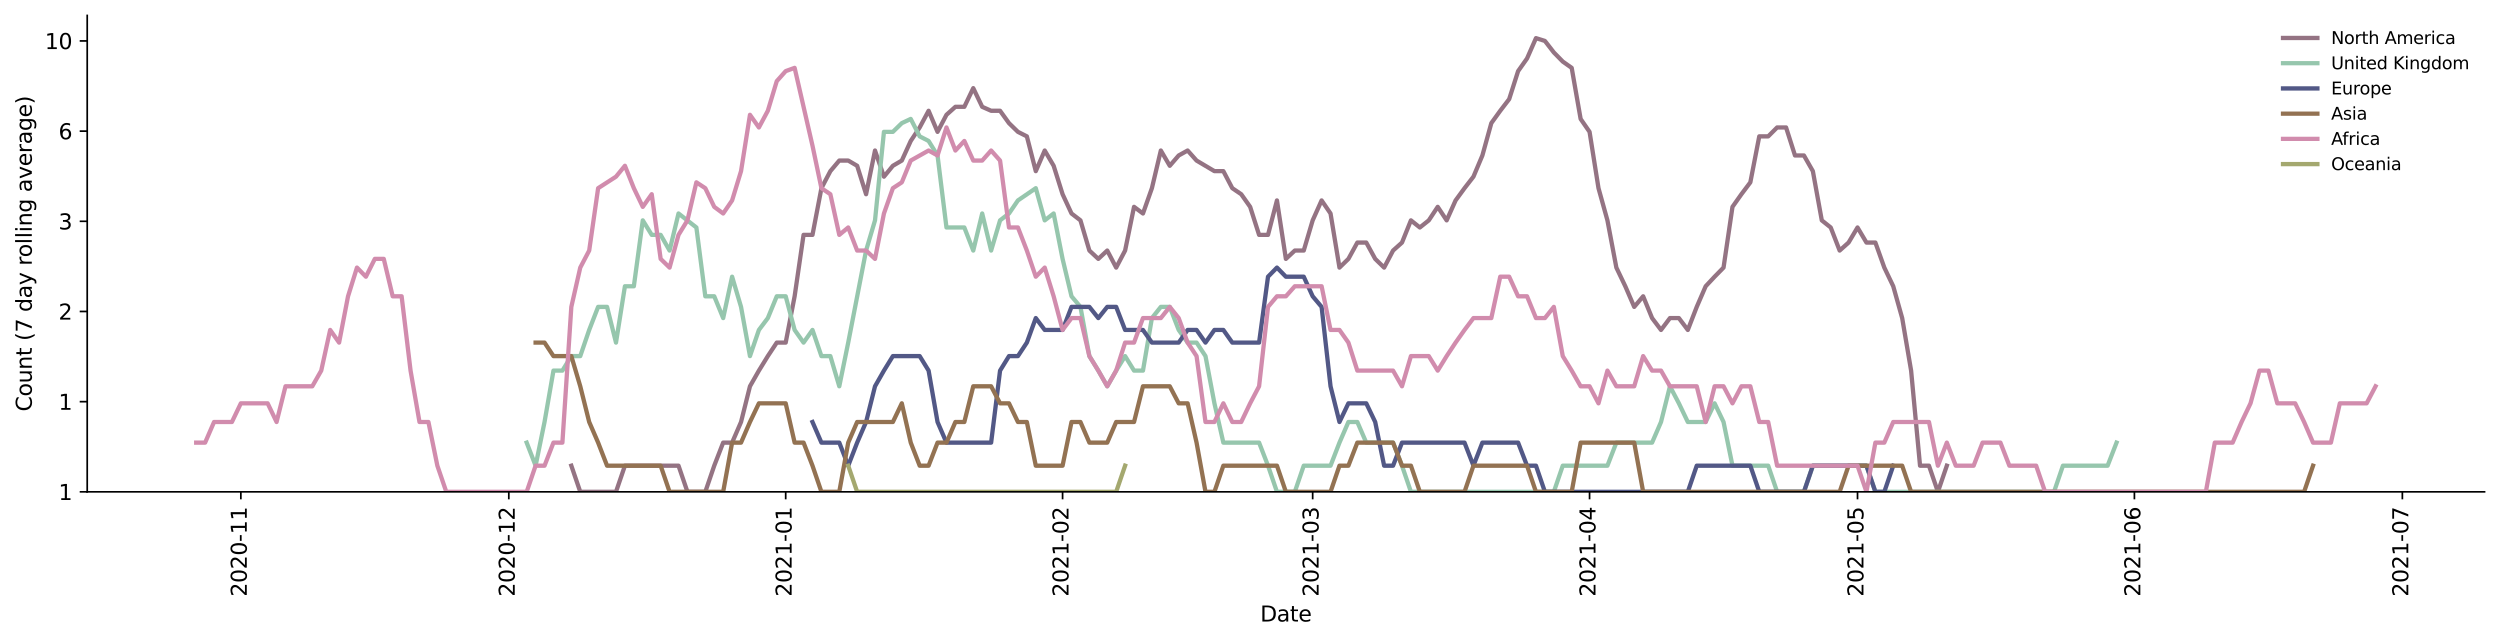 <?xml version="1.0" encoding="utf-8" standalone="no"?>
<!DOCTYPE svg PUBLIC "-//W3C//DTD SVG 1.1//EN"
  "http://www.w3.org/Graphics/SVG/1.1/DTD/svg11.dtd">
<svg height="298.621pt" version="1.1" viewBox="0 0 1163.803 298.621" width="1163.803pt" xmlns="http://www.w3.org/2000/svg" xmlns:xlink="http://www.w3.org/1999/xlink">
 <defs>
  <style type="text/css">*{stroke-linecap:butt;stroke-linejoin:round;}</style>
 </defs>
 <g id="figure_1">
  <g id="patch_1">
   <path d="M 0 298.621 
L 1163.803 298.621 
L 1163.803 0 
L 0 0 
z
" style="fill:#ffffff;"/>
  </g>
  <g id="axes_1">
   <g id="patch_2">
    <path d="M 40.603 228.96 
L 1156.603 228.96 
L 1156.603 7.2 
L 40.603 7.2 
z
" style="fill:#ffffff;"/>
   </g>
   <g id="matplotlib.axis_1">
    <g id="xtick_1">
     <g id="line2d_1">
      <defs>
       <path d="M 0 0 
L 0 3.5 
" id="mf063b63b2d" style="stroke:#000000;stroke-width:0.8;"/>
      </defs>
      <g>
       <use style="stroke:#000000;stroke-width:0.8;" x="112.12" xlink:href="#mf063b63b2d" y="228.96"/>
      </g>
     </g>
     <g id="text_1">
      <!-- 2020-11 -->
      <g transform="translate(114.88 277.743)rotate(-90)scale(0.1 -0.1)">
       <defs>
        <path d="M 1228 531 
L 3431 531 
L 3431 0 
L 469 0 
L 469 531 
Q 828 903 1448 1529 
Q 2069 2156 2228 2338 
Q 2531 2678 2651 2914 
Q 2772 3150 2772 3378 
Q 2772 3750 2511 3984 
Q 2250 4219 1831 4219 
Q 1534 4219 1204 4116 
Q 875 4013 500 3803 
L 500 4441 
Q 881 4594 1212 4672 
Q 1544 4750 1819 4750 
Q 2544 4750 2975 4387 
Q 3406 4025 3406 3419 
Q 3406 3131 3298 2873 
Q 3191 2616 2906 2266 
Q 2828 2175 2409 1742 
Q 1991 1309 1228 531 
z
" id="DejaVuSans-32" transform="scale(0.016)"/>
        <path d="M 2034 4250 
Q 1547 4250 1301 3770 
Q 1056 3291 1056 2328 
Q 1056 1369 1301 889 
Q 1547 409 2034 409 
Q 2525 409 2770 889 
Q 3016 1369 3016 2328 
Q 3016 3291 2770 3770 
Q 2525 4250 2034 4250 
z
M 2034 4750 
Q 2819 4750 3233 4129 
Q 3647 3509 3647 2328 
Q 3647 1150 3233 529 
Q 2819 -91 2034 -91 
Q 1250 -91 836 529 
Q 422 1150 422 2328 
Q 422 3509 836 4129 
Q 1250 4750 2034 4750 
z
" id="DejaVuSans-30" transform="scale(0.016)"/>
        <path d="M 313 2009 
L 1997 2009 
L 1997 1497 
L 313 1497 
L 313 2009 
z
" id="DejaVuSans-2d" transform="scale(0.016)"/>
        <path d="M 794 531 
L 1825 531 
L 1825 4091 
L 703 3866 
L 703 4441 
L 1819 4666 
L 2450 4666 
L 2450 531 
L 3481 531 
L 3481 0 
L 794 0 
L 794 531 
z
" id="DejaVuSans-31" transform="scale(0.016)"/>
       </defs>
       <use xlink:href="#DejaVuSans-32"/>
       <use x="63.623" xlink:href="#DejaVuSans-30"/>
       <use x="127.246" xlink:href="#DejaVuSans-32"/>
       <use x="190.869" xlink:href="#DejaVuSans-30"/>
       <use x="254.492" xlink:href="#DejaVuSans-2d"/>
       <use x="290.576" xlink:href="#DejaVuSans-31"/>
       <use x="354.199" xlink:href="#DejaVuSans-31"/>
      </g>
     </g>
    </g>
    <g id="xtick_2">
     <g id="line2d_2">
      <g>
       <use style="stroke:#000000;stroke-width:0.8;" x="236.859" xlink:href="#mf063b63b2d" y="228.96"/>
      </g>
     </g>
     <g id="text_2">
      <!-- 2020-12 -->
      <g transform="translate(239.619 277.743)rotate(-90)scale(0.1 -0.1)">
       <use xlink:href="#DejaVuSans-32"/>
       <use x="63.623" xlink:href="#DejaVuSans-30"/>
       <use x="127.246" xlink:href="#DejaVuSans-32"/>
       <use x="190.869" xlink:href="#DejaVuSans-30"/>
       <use x="254.492" xlink:href="#DejaVuSans-2d"/>
       <use x="290.576" xlink:href="#DejaVuSans-31"/>
       <use x="354.199" xlink:href="#DejaVuSans-32"/>
      </g>
     </g>
    </g>
    <g id="xtick_3">
     <g id="line2d_3">
      <g>
       <use style="stroke:#000000;stroke-width:0.8;" x="365.757" xlink:href="#mf063b63b2d" y="228.96"/>
      </g>
     </g>
     <g id="text_3">
      <!-- 2021-01 -->
      <g transform="translate(368.516 277.743)rotate(-90)scale(0.1 -0.1)">
       <use xlink:href="#DejaVuSans-32"/>
       <use x="63.623" xlink:href="#DejaVuSans-30"/>
       <use x="127.246" xlink:href="#DejaVuSans-32"/>
       <use x="190.869" xlink:href="#DejaVuSans-31"/>
       <use x="254.492" xlink:href="#DejaVuSans-2d"/>
       <use x="290.576" xlink:href="#DejaVuSans-30"/>
       <use x="354.199" xlink:href="#DejaVuSans-31"/>
      </g>
     </g>
    </g>
    <g id="xtick_4">
     <g id="line2d_4">
      <g>
       <use style="stroke:#000000;stroke-width:0.8;" x="494.654" xlink:href="#mf063b63b2d" y="228.96"/>
      </g>
     </g>
     <g id="text_4">
      <!-- 2021-02 -->
      <g transform="translate(497.413 277.743)rotate(-90)scale(0.1 -0.1)">
       <use xlink:href="#DejaVuSans-32"/>
       <use x="63.623" xlink:href="#DejaVuSans-30"/>
       <use x="127.246" xlink:href="#DejaVuSans-32"/>
       <use x="190.869" xlink:href="#DejaVuSans-31"/>
       <use x="254.492" xlink:href="#DejaVuSans-2d"/>
       <use x="290.576" xlink:href="#DejaVuSans-30"/>
       <use x="354.199" xlink:href="#DejaVuSans-32"/>
      </g>
     </g>
    </g>
    <g id="xtick_5">
     <g id="line2d_5">
      <g>
       <use style="stroke:#000000;stroke-width:0.8;" x="611.077" xlink:href="#mf063b63b2d" y="228.96"/>
      </g>
     </g>
     <g id="text_5">
      <!-- 2021-03 -->
      <g transform="translate(613.836 277.743)rotate(-90)scale(0.1 -0.1)">
       <defs>
        <path d="M 2597 2516 
Q 3050 2419 3304 2112 
Q 3559 1806 3559 1356 
Q 3559 666 3084 287 
Q 2609 -91 1734 -91 
Q 1441 -91 1130 -33 
Q 819 25 488 141 
L 488 750 
Q 750 597 1062 519 
Q 1375 441 1716 441 
Q 2309 441 2620 675 
Q 2931 909 2931 1356 
Q 2931 1769 2642 2001 
Q 2353 2234 1838 2234 
L 1294 2234 
L 1294 2753 
L 1863 2753 
Q 2328 2753 2575 2939 
Q 2822 3125 2822 3475 
Q 2822 3834 2567 4026 
Q 2313 4219 1838 4219 
Q 1578 4219 1281 4162 
Q 984 4106 628 3988 
L 628 4550 
Q 988 4650 1302 4700 
Q 1616 4750 1894 4750 
Q 2613 4750 3031 4423 
Q 3450 4097 3450 3541 
Q 3450 3153 3228 2886 
Q 3006 2619 2597 2516 
z
" id="DejaVuSans-33" transform="scale(0.016)"/>
       </defs>
       <use xlink:href="#DejaVuSans-32"/>
       <use x="63.623" xlink:href="#DejaVuSans-30"/>
       <use x="127.246" xlink:href="#DejaVuSans-32"/>
       <use x="190.869" xlink:href="#DejaVuSans-31"/>
       <use x="254.492" xlink:href="#DejaVuSans-2d"/>
       <use x="290.576" xlink:href="#DejaVuSans-30"/>
       <use x="354.199" xlink:href="#DejaVuSans-33"/>
      </g>
     </g>
    </g>
    <g id="xtick_6">
     <g id="line2d_6">
      <g>
       <use style="stroke:#000000;stroke-width:0.8;" x="739.974" xlink:href="#mf063b63b2d" y="228.96"/>
      </g>
     </g>
     <g id="text_6">
      <!-- 2021-04 -->
      <g transform="translate(742.734 277.743)rotate(-90)scale(0.1 -0.1)">
       <defs>
        <path d="M 2419 4116 
L 825 1625 
L 2419 1625 
L 2419 4116 
z
M 2253 4666 
L 3047 4666 
L 3047 1625 
L 3713 1625 
L 3713 1100 
L 3047 1100 
L 3047 0 
L 2419 0 
L 2419 1100 
L 313 1100 
L 313 1709 
L 2253 4666 
z
" id="DejaVuSans-34" transform="scale(0.016)"/>
       </defs>
       <use xlink:href="#DejaVuSans-32"/>
       <use x="63.623" xlink:href="#DejaVuSans-30"/>
       <use x="127.246" xlink:href="#DejaVuSans-32"/>
       <use x="190.869" xlink:href="#DejaVuSans-31"/>
       <use x="254.492" xlink:href="#DejaVuSans-2d"/>
       <use x="290.576" xlink:href="#DejaVuSans-30"/>
       <use x="354.199" xlink:href="#DejaVuSans-34"/>
      </g>
     </g>
    </g>
    <g id="xtick_7">
     <g id="line2d_7">
      <g>
       <use style="stroke:#000000;stroke-width:0.8;" x="864.713" xlink:href="#mf063b63b2d" y="228.96"/>
      </g>
     </g>
     <g id="text_7">
      <!-- 2021-05 -->
      <g transform="translate(867.473 277.743)rotate(-90)scale(0.1 -0.1)">
       <defs>
        <path d="M 691 4666 
L 3169 4666 
L 3169 4134 
L 1269 4134 
L 1269 2991 
Q 1406 3038 1543 3061 
Q 1681 3084 1819 3084 
Q 2600 3084 3056 2656 
Q 3513 2228 3513 1497 
Q 3513 744 3044 326 
Q 2575 -91 1722 -91 
Q 1428 -91 1123 -41 
Q 819 9 494 109 
L 494 744 
Q 775 591 1075 516 
Q 1375 441 1709 441 
Q 2250 441 2565 725 
Q 2881 1009 2881 1497 
Q 2881 1984 2565 2268 
Q 2250 2553 1709 2553 
Q 1456 2553 1204 2497 
Q 953 2441 691 2322 
L 691 4666 
z
" id="DejaVuSans-35" transform="scale(0.016)"/>
       </defs>
       <use xlink:href="#DejaVuSans-32"/>
       <use x="63.623" xlink:href="#DejaVuSans-30"/>
       <use x="127.246" xlink:href="#DejaVuSans-32"/>
       <use x="190.869" xlink:href="#DejaVuSans-31"/>
       <use x="254.492" xlink:href="#DejaVuSans-2d"/>
       <use x="290.576" xlink:href="#DejaVuSans-30"/>
       <use x="354.199" xlink:href="#DejaVuSans-35"/>
      </g>
     </g>
    </g>
    <g id="xtick_8">
     <g id="line2d_8">
      <g>
       <use style="stroke:#000000;stroke-width:0.8;" x="993.611" xlink:href="#mf063b63b2d" y="228.96"/>
      </g>
     </g>
     <g id="text_8">
      <!-- 2021-06 -->
      <g transform="translate(996.37 277.743)rotate(-90)scale(0.1 -0.1)">
       <defs>
        <path d="M 2113 2584 
Q 1688 2584 1439 2293 
Q 1191 2003 1191 1497 
Q 1191 994 1439 701 
Q 1688 409 2113 409 
Q 2538 409 2786 701 
Q 3034 994 3034 1497 
Q 3034 2003 2786 2293 
Q 2538 2584 2113 2584 
z
M 3366 4563 
L 3366 3988 
Q 3128 4100 2886 4159 
Q 2644 4219 2406 4219 
Q 1781 4219 1451 3797 
Q 1122 3375 1075 2522 
Q 1259 2794 1537 2939 
Q 1816 3084 2150 3084 
Q 2853 3084 3261 2657 
Q 3669 2231 3669 1497 
Q 3669 778 3244 343 
Q 2819 -91 2113 -91 
Q 1303 -91 875 529 
Q 447 1150 447 2328 
Q 447 3434 972 4092 
Q 1497 4750 2381 4750 
Q 2619 4750 2861 4703 
Q 3103 4656 3366 4563 
z
" id="DejaVuSans-36" transform="scale(0.016)"/>
       </defs>
       <use xlink:href="#DejaVuSans-32"/>
       <use x="63.623" xlink:href="#DejaVuSans-30"/>
       <use x="127.246" xlink:href="#DejaVuSans-32"/>
       <use x="190.869" xlink:href="#DejaVuSans-31"/>
       <use x="254.492" xlink:href="#DejaVuSans-2d"/>
       <use x="290.576" xlink:href="#DejaVuSans-30"/>
       <use x="354.199" xlink:href="#DejaVuSans-36"/>
      </g>
     </g>
    </g>
    <g id="xtick_9">
     <g id="line2d_9">
      <g>
       <use style="stroke:#000000;stroke-width:0.8;" x="1118.35" xlink:href="#mf063b63b2d" y="228.96"/>
      </g>
     </g>
     <g id="text_9">
      <!-- 2021-07 -->
      <g transform="translate(1121.109 277.743)rotate(-90)scale(0.1 -0.1)">
       <defs>
        <path d="M 525 4666 
L 3525 4666 
L 3525 4397 
L 1831 0 
L 1172 0 
L 2766 4134 
L 525 4134 
L 525 4666 
z
" id="DejaVuSans-37" transform="scale(0.016)"/>
       </defs>
       <use xlink:href="#DejaVuSans-32"/>
       <use x="63.623" xlink:href="#DejaVuSans-30"/>
       <use x="127.246" xlink:href="#DejaVuSans-32"/>
       <use x="190.869" xlink:href="#DejaVuSans-31"/>
       <use x="254.492" xlink:href="#DejaVuSans-2d"/>
       <use x="290.576" xlink:href="#DejaVuSans-30"/>
       <use x="354.199" xlink:href="#DejaVuSans-37"/>
      </g>
     </g>
    </g>
    <g id="text_10">
     <!-- Date -->
     <g transform="translate(586.652 289.341)scale(0.1 -0.1)">
      <defs>
       <path d="M 1259 4147 
L 1259 519 
L 2022 519 
Q 2988 519 3436 956 
Q 3884 1394 3884 2338 
Q 3884 3275 3436 3711 
Q 2988 4147 2022 4147 
L 1259 4147 
z
M 628 4666 
L 1925 4666 
Q 3281 4666 3915 4102 
Q 4550 3538 4550 2338 
Q 4550 1131 3912 565 
Q 3275 0 1925 0 
L 628 0 
L 628 4666 
z
" id="DejaVuSans-44" transform="scale(0.016)"/>
       <path d="M 2194 1759 
Q 1497 1759 1228 1600 
Q 959 1441 959 1056 
Q 959 750 1161 570 
Q 1363 391 1709 391 
Q 2188 391 2477 730 
Q 2766 1069 2766 1631 
L 2766 1759 
L 2194 1759 
z
M 3341 1997 
L 3341 0 
L 2766 0 
L 2766 531 
Q 2569 213 2275 61 
Q 1981 -91 1556 -91 
Q 1019 -91 701 211 
Q 384 513 384 1019 
Q 384 1609 779 1909 
Q 1175 2209 1959 2209 
L 2766 2209 
L 2766 2266 
Q 2766 2663 2505 2880 
Q 2244 3097 1772 3097 
Q 1472 3097 1187 3025 
Q 903 2953 641 2809 
L 641 3341 
Q 956 3463 1253 3523 
Q 1550 3584 1831 3584 
Q 2591 3584 2966 3190 
Q 3341 2797 3341 1997 
z
" id="DejaVuSans-61" transform="scale(0.016)"/>
       <path d="M 1172 4494 
L 1172 3500 
L 2356 3500 
L 2356 3053 
L 1172 3053 
L 1172 1153 
Q 1172 725 1289 603 
Q 1406 481 1766 481 
L 2356 481 
L 2356 0 
L 1766 0 
Q 1100 0 847 248 
Q 594 497 594 1153 
L 594 3053 
L 172 3053 
L 172 3500 
L 594 3500 
L 594 4494 
L 1172 4494 
z
" id="DejaVuSans-74" transform="scale(0.016)"/>
       <path d="M 3597 1894 
L 3597 1613 
L 953 1613 
Q 991 1019 1311 708 
Q 1631 397 2203 397 
Q 2534 397 2845 478 
Q 3156 559 3463 722 
L 3463 178 
Q 3153 47 2828 -22 
Q 2503 -91 2169 -91 
Q 1331 -91 842 396 
Q 353 884 353 1716 
Q 353 2575 817 3079 
Q 1281 3584 2069 3584 
Q 2775 3584 3186 3129 
Q 3597 2675 3597 1894 
z
M 3022 2063 
Q 3016 2534 2758 2815 
Q 2500 3097 2075 3097 
Q 1594 3097 1305 2825 
Q 1016 2553 972 2059 
L 3022 2063 
z
" id="DejaVuSans-65" transform="scale(0.016)"/>
      </defs>
      <use xlink:href="#DejaVuSans-44"/>
      <use x="77.002" xlink:href="#DejaVuSans-61"/>
      <use x="138.281" xlink:href="#DejaVuSans-74"/>
      <use x="177.49" xlink:href="#DejaVuSans-65"/>
     </g>
    </g>
   </g>
   <g id="matplotlib.axis_2">
    <g id="ytick_1">
     <g id="line2d_10">
      <defs>
       <path d="M 0 0 
L -3.5 0 
" id="m3936cd6eed" style="stroke:#000000;stroke-width:0.8;"/>
      </defs>
      <g>
       <use style="stroke:#000000;stroke-width:0.8;" x="40.603" xlink:href="#m3936cd6eed" y="228.96"/>
      </g>
     </g>
     <g id="text_11">
      <!-- 1 -->
      <g transform="translate(27.241 232.759)scale(0.1 -0.1)">
       <use xlink:href="#DejaVuSans-31"/>
      </g>
     </g>
    </g>
    <g id="ytick_2">
     <g id="line2d_11">
      <g>
       <use style="stroke:#000000;stroke-width:0.8;" x="40.603" xlink:href="#m3936cd6eed" y="186.979"/>
      </g>
     </g>
     <g id="text_12">
      <!-- 1 -->
      <g transform="translate(27.241 190.778)scale(0.1 -0.1)">
       <use xlink:href="#DejaVuSans-31"/>
      </g>
     </g>
    </g>
    <g id="ytick_3">
     <g id="line2d_12">
      <g>
       <use style="stroke:#000000;stroke-width:0.8;" x="40.603" xlink:href="#m3936cd6eed" y="144.997"/>
      </g>
     </g>
     <g id="text_13">
      <!-- 2 -->
      <g transform="translate(27.241 148.796)scale(0.1 -0.1)">
       <use xlink:href="#DejaVuSans-32"/>
      </g>
     </g>
    </g>
    <g id="ytick_4">
     <g id="line2d_13">
      <g>
       <use style="stroke:#000000;stroke-width:0.8;" x="40.603" xlink:href="#m3936cd6eed" y="103.016"/>
      </g>
     </g>
     <g id="text_14">
      <!-- 3 -->
      <g transform="translate(27.241 106.815)scale(0.1 -0.1)">
       <use xlink:href="#DejaVuSans-33"/>
      </g>
     </g>
    </g>
    <g id="ytick_5">
     <g id="line2d_14">
      <g>
       <use style="stroke:#000000;stroke-width:0.8;" x="40.603" xlink:href="#m3936cd6eed" y="61.034"/>
      </g>
     </g>
     <g id="text_15">
      <!-- 6 -->
      <g transform="translate(27.241 64.834)scale(0.1 -0.1)">
       <use xlink:href="#DejaVuSans-36"/>
      </g>
     </g>
    </g>
    <g id="ytick_6">
     <g id="line2d_15">
      <g>
       <use style="stroke:#000000;stroke-width:0.8;" x="40.603" xlink:href="#m3936cd6eed" y="19.053"/>
      </g>
     </g>
     <g id="text_16">
      <!-- 10 -->
      <g transform="translate(20.878 22.852)scale(0.1 -0.1)">
       <use xlink:href="#DejaVuSans-31"/>
       <use x="63.623" xlink:href="#DejaVuSans-30"/>
      </g>
     </g>
    </g>
    <g id="text_17">
     <!-- Count (7 day rolling average) -->
     <g transform="translate(14.798 191.548)rotate(-90)scale(0.1 -0.1)">
      <defs>
       <path d="M 4122 4306 
L 4122 3641 
Q 3803 3938 3442 4084 
Q 3081 4231 2675 4231 
Q 1875 4231 1450 3742 
Q 1025 3253 1025 2328 
Q 1025 1406 1450 917 
Q 1875 428 2675 428 
Q 3081 428 3442 575 
Q 3803 722 4122 1019 
L 4122 359 
Q 3791 134 3420 21 
Q 3050 -91 2638 -91 
Q 1578 -91 968 557 
Q 359 1206 359 2328 
Q 359 3453 968 4101 
Q 1578 4750 2638 4750 
Q 3056 4750 3426 4639 
Q 3797 4528 4122 4306 
z
" id="DejaVuSans-43" transform="scale(0.016)"/>
       <path d="M 1959 3097 
Q 1497 3097 1228 2736 
Q 959 2375 959 1747 
Q 959 1119 1226 758 
Q 1494 397 1959 397 
Q 2419 397 2687 759 
Q 2956 1122 2956 1747 
Q 2956 2369 2687 2733 
Q 2419 3097 1959 3097 
z
M 1959 3584 
Q 2709 3584 3137 3096 
Q 3566 2609 3566 1747 
Q 3566 888 3137 398 
Q 2709 -91 1959 -91 
Q 1206 -91 779 398 
Q 353 888 353 1747 
Q 353 2609 779 3096 
Q 1206 3584 1959 3584 
z
" id="DejaVuSans-6f" transform="scale(0.016)"/>
       <path d="M 544 1381 
L 544 3500 
L 1119 3500 
L 1119 1403 
Q 1119 906 1312 657 
Q 1506 409 1894 409 
Q 2359 409 2629 706 
Q 2900 1003 2900 1516 
L 2900 3500 
L 3475 3500 
L 3475 0 
L 2900 0 
L 2900 538 
Q 2691 219 2414 64 
Q 2138 -91 1772 -91 
Q 1169 -91 856 284 
Q 544 659 544 1381 
z
M 1991 3584 
L 1991 3584 
z
" id="DejaVuSans-75" transform="scale(0.016)"/>
       <path d="M 3513 2113 
L 3513 0 
L 2938 0 
L 2938 2094 
Q 2938 2591 2744 2837 
Q 2550 3084 2163 3084 
Q 1697 3084 1428 2787 
Q 1159 2491 1159 1978 
L 1159 0 
L 581 0 
L 581 3500 
L 1159 3500 
L 1159 2956 
Q 1366 3272 1645 3428 
Q 1925 3584 2291 3584 
Q 2894 3584 3203 3211 
Q 3513 2838 3513 2113 
z
" id="DejaVuSans-6e" transform="scale(0.016)"/>
       <path id="DejaVuSans-20" transform="scale(0.016)"/>
       <path d="M 1984 4856 
Q 1566 4138 1362 3434 
Q 1159 2731 1159 2009 
Q 1159 1288 1364 580 
Q 1569 -128 1984 -844 
L 1484 -844 
Q 1016 -109 783 600 
Q 550 1309 550 2009 
Q 550 2706 781 3412 
Q 1013 4119 1484 4856 
L 1984 4856 
z
" id="DejaVuSans-28" transform="scale(0.016)"/>
       <path d="M 2906 2969 
L 2906 4863 
L 3481 4863 
L 3481 0 
L 2906 0 
L 2906 525 
Q 2725 213 2448 61 
Q 2172 -91 1784 -91 
Q 1150 -91 751 415 
Q 353 922 353 1747 
Q 353 2572 751 3078 
Q 1150 3584 1784 3584 
Q 2172 3584 2448 3432 
Q 2725 3281 2906 2969 
z
M 947 1747 
Q 947 1113 1208 752 
Q 1469 391 1925 391 
Q 2381 391 2643 752 
Q 2906 1113 2906 1747 
Q 2906 2381 2643 2742 
Q 2381 3103 1925 3103 
Q 1469 3103 1208 2742 
Q 947 2381 947 1747 
z
" id="DejaVuSans-64" transform="scale(0.016)"/>
       <path d="M 2059 -325 
Q 1816 -950 1584 -1140 
Q 1353 -1331 966 -1331 
L 506 -1331 
L 506 -850 
L 844 -850 
Q 1081 -850 1212 -737 
Q 1344 -625 1503 -206 
L 1606 56 
L 191 3500 
L 800 3500 
L 1894 763 
L 2988 3500 
L 3597 3500 
L 2059 -325 
z
" id="DejaVuSans-79" transform="scale(0.016)"/>
       <path d="M 2631 2963 
Q 2534 3019 2420 3045 
Q 2306 3072 2169 3072 
Q 1681 3072 1420 2755 
Q 1159 2438 1159 1844 
L 1159 0 
L 581 0 
L 581 3500 
L 1159 3500 
L 1159 2956 
Q 1341 3275 1631 3429 
Q 1922 3584 2338 3584 
Q 2397 3584 2469 3576 
Q 2541 3569 2628 3553 
L 2631 2963 
z
" id="DejaVuSans-72" transform="scale(0.016)"/>
       <path d="M 603 4863 
L 1178 4863 
L 1178 0 
L 603 0 
L 603 4863 
z
" id="DejaVuSans-6c" transform="scale(0.016)"/>
       <path d="M 603 3500 
L 1178 3500 
L 1178 0 
L 603 0 
L 603 3500 
z
M 603 4863 
L 1178 4863 
L 1178 4134 
L 603 4134 
L 603 4863 
z
" id="DejaVuSans-69" transform="scale(0.016)"/>
       <path d="M 2906 1791 
Q 2906 2416 2648 2759 
Q 2391 3103 1925 3103 
Q 1463 3103 1205 2759 
Q 947 2416 947 1791 
Q 947 1169 1205 825 
Q 1463 481 1925 481 
Q 2391 481 2648 825 
Q 2906 1169 2906 1791 
z
M 3481 434 
Q 3481 -459 3084 -895 
Q 2688 -1331 1869 -1331 
Q 1566 -1331 1297 -1286 
Q 1028 -1241 775 -1147 
L 775 -588 
Q 1028 -725 1275 -790 
Q 1522 -856 1778 -856 
Q 2344 -856 2625 -561 
Q 2906 -266 2906 331 
L 2906 616 
Q 2728 306 2450 153 
Q 2172 0 1784 0 
Q 1141 0 747 490 
Q 353 981 353 1791 
Q 353 2603 747 3093 
Q 1141 3584 1784 3584 
Q 2172 3584 2450 3431 
Q 2728 3278 2906 2969 
L 2906 3500 
L 3481 3500 
L 3481 434 
z
" id="DejaVuSans-67" transform="scale(0.016)"/>
       <path d="M 191 3500 
L 800 3500 
L 1894 563 
L 2988 3500 
L 3597 3500 
L 2284 0 
L 1503 0 
L 191 3500 
z
" id="DejaVuSans-76" transform="scale(0.016)"/>
       <path d="M 513 4856 
L 1013 4856 
Q 1481 4119 1714 3412 
Q 1947 2706 1947 2009 
Q 1947 1309 1714 600 
Q 1481 -109 1013 -844 
L 513 -844 
Q 928 -128 1133 580 
Q 1338 1288 1338 2009 
Q 1338 2731 1133 3434 
Q 928 4138 513 4856 
z
" id="DejaVuSans-29" transform="scale(0.016)"/>
      </defs>
      <use xlink:href="#DejaVuSans-43"/>
      <use x="69.824" xlink:href="#DejaVuSans-6f"/>
      <use x="131.006" xlink:href="#DejaVuSans-75"/>
      <use x="194.385" xlink:href="#DejaVuSans-6e"/>
      <use x="257.764" xlink:href="#DejaVuSans-74"/>
      <use x="296.973" xlink:href="#DejaVuSans-20"/>
      <use x="328.76" xlink:href="#DejaVuSans-28"/>
      <use x="367.773" xlink:href="#DejaVuSans-37"/>
      <use x="431.396" xlink:href="#DejaVuSans-20"/>
      <use x="463.184" xlink:href="#DejaVuSans-64"/>
      <use x="526.66" xlink:href="#DejaVuSans-61"/>
      <use x="587.939" xlink:href="#DejaVuSans-79"/>
      <use x="647.119" xlink:href="#DejaVuSans-20"/>
      <use x="678.906" xlink:href="#DejaVuSans-72"/>
      <use x="717.77" xlink:href="#DejaVuSans-6f"/>
      <use x="778.951" xlink:href="#DejaVuSans-6c"/>
      <use x="806.734" xlink:href="#DejaVuSans-6c"/>
      <use x="834.518" xlink:href="#DejaVuSans-69"/>
      <use x="862.301" xlink:href="#DejaVuSans-6e"/>
      <use x="925.68" xlink:href="#DejaVuSans-67"/>
      <use x="989.156" xlink:href="#DejaVuSans-20"/>
      <use x="1020.943" xlink:href="#DejaVuSans-61"/>
      <use x="1082.223" xlink:href="#DejaVuSans-76"/>
      <use x="1141.402" xlink:href="#DejaVuSans-65"/>
      <use x="1202.926" xlink:href="#DejaVuSans-72"/>
      <use x="1244.039" xlink:href="#DejaVuSans-61"/>
      <use x="1305.318" xlink:href="#DejaVuSans-67"/>
      <use x="1368.795" xlink:href="#DejaVuSans-65"/>
      <use x="1430.318" xlink:href="#DejaVuSans-29"/>
     </g>
    </g>
   </g>
   <g id="line2d_16">
    <path clip-path="url(#p51f3e78100)" d="M 265.965 216.787 
L 270.123 228.96 
L 286.755 228.96 
L 290.913 216.787 
L 315.861 216.787 
L 320.019 228.96 
L 328.335 228.96 
L 332.493 216.787 
L 336.651 206.05 
L 340.809 206.05 
L 344.967 196.445 
L 349.125 179.824 
L 353.283 172.528 
L 357.441 165.772 
L 361.599 159.482 
L 365.757 159.482 
L 369.915 137.933 
L 374.073 109.339 
L 378.231 109.339 
L 382.389 87.605 
L 386.546 79.673 
L 390.704 74.744 
L 394.862 74.744 
L 399.02 77.176 
L 403.178 90.411 
L 407.336 70.068 
L 411.494 82.241 
L 415.652 77.176 
L 419.81 74.744 
L 423.968 65.621 
L 428.126 59.331 
L 432.284 51.568 
L 436.442 61.38 
L 440.6 53.448 
L 444.758 49.726 
L 448.916 49.726 
L 453.074 41.038 
L 457.232 49.726 
L 461.39 51.568 
L 465.548 51.568 
L 469.706 57.328 
L 473.864 61.38 
L 478.022 63.476 
L 482.18 79.673 
L 486.338 70.068 
L 490.496 77.176 
L 494.654 90.411 
L 498.812 99.384 
L 502.97 102.583 
L 507.128 116.636 
L 511.286 120.516 
L 515.444 116.636 
L 519.602 124.568 
L 523.76 116.636 
L 527.918 96.294 
L 532.076 99.384 
L 536.234 87.605 
L 540.392 70.068 
L 544.549 77.176 
L 548.707 72.376 
L 552.865 70.068 
L 557.023 74.744 
L 565.339 79.673 
L 569.497 79.673 
L 573.655 87.605 
L 577.813 90.411 
L 581.971 96.294 
L 586.129 109.339 
L 590.287 109.339 
L 594.445 93.305 
L 598.603 120.516 
L 602.761 116.636 
L 606.919 116.636 
L 611.077 102.583 
L 615.235 93.305 
L 619.393 99.384 
L 623.551 124.568 
L 627.709 120.516 
L 631.867 112.915 
L 636.025 112.915 
L 640.183 120.516 
L 644.341 124.568 
L 648.499 116.636 
L 652.657 112.915 
L 656.815 102.583 
L 660.973 105.899 
L 665.131 102.583 
L 669.289 96.294 
L 673.447 102.583 
L 677.605 93.305 
L 681.763 87.605 
L 685.921 82.241 
L 690.079 72.376 
L 694.237 57.328 
L 698.394 51.568 
L 702.552 46.151 
L 706.71 33.106 
L 710.868 27.222 
L 715.026 17.76 
L 719.184 19.053 
L 723.342 24.417 
L 727.5 28.658 
L 731.658 31.599 
L 735.816 55.367 
L 739.974 61.38 
L 744.132 87.605 
L 748.29 102.583 
L 752.448 124.568 
L 756.606 133.257 
L 760.764 142.862 
L 764.922 137.933 
L 769.08 148.072 
L 773.238 153.599 
L 777.396 148.072 
L 781.554 148.072 
L 785.712 153.599 
L 789.87 142.862 
L 794.028 133.257 
L 798.186 128.809 
L 802.344 124.568 
L 806.502 96.294 
L 810.66 90.411 
L 814.818 84.884 
L 818.976 63.476 
L 823.134 63.476 
L 827.292 59.331 
L 831.45 59.331 
L 835.608 72.376 
L 839.766 72.376 
L 843.924 79.673 
L 848.082 102.583 
L 852.239 105.899 
L 856.397 116.636 
L 860.555 112.915 
L 864.713 105.899 
L 868.871 112.915 
L 873.029 112.915 
L 877.187 124.568 
L 881.345 133.257 
L 885.503 148.072 
L 889.661 172.528 
L 893.819 216.787 
L 897.977 216.787 
L 902.135 228.96 
L 906.293 216.787 
L 906.293 216.787 
" style="fill:none;stroke:#947383;stroke-linecap:square;stroke-width:2;"/>
   </g>
   <g id="line2d_17">
    <path clip-path="url(#p51f3e78100)" d="M 245.175 206.05 
L 249.333 216.787 
L 253.491 196.445 
L 257.649 172.528 
L 261.807 172.528 
L 265.965 165.772 
L 270.123 165.772 
L 274.281 153.599 
L 278.439 142.862 
L 282.597 142.862 
L 286.755 159.482 
L 290.913 133.257 
L 295.071 133.257 
L 299.229 102.583 
L 303.387 109.339 
L 307.545 109.339 
L 311.703 116.636 
L 315.861 99.384 
L 324.177 105.899 
L 328.335 137.933 
L 332.493 137.933 
L 336.651 148.072 
L 340.809 128.809 
L 344.967 142.862 
L 349.125 165.772 
L 353.283 153.599 
L 357.441 148.072 
L 361.599 137.933 
L 365.757 137.933 
L 369.915 153.599 
L 374.073 159.482 
L 378.231 153.599 
L 382.389 165.772 
L 386.546 165.772 
L 390.704 179.824 
L 394.862 159.482 
L 403.178 116.636 
L 407.336 102.583 
L 411.494 61.38 
L 415.652 61.38 
L 419.81 57.328 
L 423.968 55.367 
L 428.126 63.476 
L 432.284 65.621 
L 436.442 72.376 
L 440.6 105.899 
L 448.916 105.899 
L 453.074 116.636 
L 457.232 99.384 
L 461.39 116.636 
L 465.548 102.583 
L 469.706 99.384 
L 473.864 93.305 
L 482.18 87.605 
L 486.338 102.583 
L 490.496 99.384 
L 494.654 120.516 
L 498.812 137.933 
L 502.97 142.862 
L 507.128 165.772 
L 511.286 172.528 
L 515.444 179.824 
L 519.602 172.528 
L 523.76 165.772 
L 527.918 172.528 
L 532.076 172.528 
L 536.234 148.072 
L 540.392 142.862 
L 544.549 142.862 
L 548.707 153.599 
L 552.865 159.482 
L 557.023 159.482 
L 561.181 165.772 
L 565.339 187.756 
L 569.497 206.05 
L 586.129 206.05 
L 590.287 216.787 
L 594.445 228.96 
L 602.761 228.96 
L 606.919 216.787 
L 619.393 216.787 
L 623.551 206.05 
L 627.709 196.445 
L 631.867 196.445 
L 636.025 206.05 
L 648.499 206.05 
L 652.657 216.787 
L 656.815 228.96 
L 723.342 228.96 
L 727.5 216.787 
L 748.29 216.787 
L 752.448 206.05 
L 769.08 206.05 
L 773.238 196.445 
L 777.396 179.824 
L 781.554 187.756 
L 785.712 196.445 
L 794.028 196.445 
L 798.186 187.756 
L 802.344 196.445 
L 806.502 216.787 
L 823.134 216.787 
L 827.292 228.96 
L 839.766 228.96 
L 843.924 216.787 
L 868.871 216.787 
L 873.029 228.96 
L 956.189 228.96 
L 960.347 216.787 
L 981.137 216.787 
L 985.295 206.05 
L 985.295 206.05 
" style="fill:none;stroke:#96c6ad;stroke-linecap:square;stroke-width:2;"/>
   </g>
   <g id="line2d_18">
    <path clip-path="url(#p51f3e78100)" d="M 378.231 196.445 
L 382.389 206.05 
L 390.704 206.05 
L 394.862 216.787 
L 399.02 206.05 
L 403.178 196.445 
L 407.336 179.824 
L 411.494 172.528 
L 415.652 165.772 
L 428.126 165.772 
L 432.284 172.528 
L 436.442 196.445 
L 440.6 206.05 
L 461.39 206.05 
L 465.548 172.528 
L 469.706 165.772 
L 473.864 165.772 
L 478.022 159.482 
L 482.18 148.072 
L 486.338 153.599 
L 494.654 153.599 
L 498.812 142.862 
L 507.128 142.862 
L 511.286 148.072 
L 515.444 142.862 
L 519.602 142.862 
L 523.76 153.599 
L 532.076 153.599 
L 536.234 159.482 
L 548.707 159.482 
L 552.865 153.599 
L 557.023 153.599 
L 561.181 159.482 
L 565.339 153.599 
L 569.497 153.599 
L 573.655 159.482 
L 586.129 159.482 
L 590.287 128.809 
L 594.445 124.568 
L 598.603 128.809 
L 606.919 128.809 
L 611.077 137.933 
L 615.235 142.862 
L 619.393 179.824 
L 623.551 196.445 
L 627.709 187.756 
L 636.025 187.756 
L 640.183 196.445 
L 644.341 216.787 
L 648.499 216.787 
L 652.657 206.05 
L 681.763 206.05 
L 685.921 216.787 
L 690.079 206.05 
L 706.71 206.05 
L 710.868 216.787 
L 715.026 216.787 
L 719.184 228.96 
L 785.712 228.96 
L 789.87 216.787 
L 814.818 216.787 
L 818.976 228.96 
L 839.766 228.96 
L 843.924 216.787 
L 868.871 216.787 
L 873.029 228.96 
L 877.187 228.96 
L 881.345 216.787 
L 881.345 216.787 
" style="fill:none;stroke:#525886;stroke-linecap:square;stroke-width:2;"/>
   </g>
   <g id="line2d_19">
    <path clip-path="url(#p51f3e78100)" d="M 249.333 159.482 
L 253.491 159.482 
L 257.649 165.772 
L 265.965 165.772 
L 270.123 179.824 
L 274.281 196.445 
L 278.439 206.05 
L 282.597 216.787 
L 307.545 216.787 
L 311.703 228.96 
L 336.651 228.96 
L 340.809 206.05 
L 344.967 206.05 
L 349.125 196.445 
L 353.283 187.756 
L 365.757 187.756 
L 369.915 206.05 
L 374.073 206.05 
L 378.231 216.787 
L 382.389 228.96 
L 390.704 228.96 
L 394.862 206.05 
L 399.02 196.445 
L 415.652 196.445 
L 419.81 187.756 
L 423.968 206.05 
L 428.126 216.787 
L 432.284 216.787 
L 436.442 206.05 
L 440.6 206.05 
L 444.758 196.445 
L 448.916 196.445 
L 453.074 179.824 
L 461.39 179.824 
L 465.548 187.756 
L 469.706 187.756 
L 473.864 196.445 
L 478.022 196.445 
L 482.18 216.787 
L 494.654 216.787 
L 498.812 196.445 
L 502.97 196.445 
L 507.128 206.05 
L 515.444 206.05 
L 519.602 196.445 
L 527.918 196.445 
L 532.076 179.824 
L 544.549 179.824 
L 548.707 187.756 
L 552.865 187.756 
L 557.023 206.05 
L 561.181 228.96 
L 565.339 228.96 
L 569.497 216.787 
L 594.445 216.787 
L 598.603 228.96 
L 619.393 228.96 
L 623.551 216.787 
L 627.709 216.787 
L 631.867 206.05 
L 648.499 206.05 
L 652.657 216.787 
L 656.815 216.787 
L 660.973 228.96 
L 681.763 228.96 
L 685.921 216.787 
L 710.868 216.787 
L 715.026 228.96 
L 731.658 228.96 
L 735.816 206.05 
L 760.764 206.05 
L 764.922 228.96 
L 856.397 228.96 
L 860.555 216.787 
L 885.503 216.787 
L 889.661 228.96 
L 1072.612 228.96 
L 1076.77 216.787 
L 1076.77 216.787 
" style="fill:none;stroke:#937252;stroke-linecap:square;stroke-width:2;"/>
   </g>
   <g id="line2d_20">
    <path clip-path="url(#p51f3e78100)" d="M 91.33 206.05 
L 95.488 206.05 
L 99.646 196.445 
L 107.962 196.445 
L 112.12 187.756 
L 124.594 187.756 
L 128.752 196.445 
L 132.91 179.824 
L 145.384 179.824 
L 149.542 172.528 
L 153.7 153.599 
L 157.858 159.482 
L 162.016 137.933 
L 166.174 124.568 
L 170.332 128.809 
L 174.49 120.516 
L 178.648 120.516 
L 182.806 137.933 
L 186.964 137.933 
L 191.122 172.528 
L 195.28 196.445 
L 199.438 196.445 
L 203.596 216.787 
L 207.754 228.96 
L 245.175 228.96 
L 249.333 216.787 
L 253.491 216.787 
L 257.649 206.05 
L 261.807 206.05 
L 265.965 142.862 
L 270.123 124.568 
L 274.281 116.636 
L 278.439 87.605 
L 286.755 82.241 
L 290.913 77.176 
L 295.071 87.605 
L 299.229 96.294 
L 303.387 90.411 
L 307.545 120.516 
L 311.703 124.568 
L 315.861 109.339 
L 320.019 102.583 
L 324.177 84.884 
L 328.335 87.605 
L 332.493 96.294 
L 336.651 99.384 
L 340.809 93.305 
L 344.967 79.673 
L 349.125 53.448 
L 353.283 59.331 
L 357.441 51.568 
L 361.599 37.782 
L 365.757 33.106 
L 369.915 31.599 
L 378.231 67.817 
L 382.389 87.605 
L 386.546 90.411 
L 390.704 109.339 
L 394.862 105.899 
L 399.02 116.636 
L 403.178 116.636 
L 407.336 120.516 
L 411.494 99.384 
L 415.652 87.605 
L 419.81 84.884 
L 423.968 74.744 
L 432.284 70.068 
L 436.442 72.376 
L 440.6 59.331 
L 444.758 70.068 
L 448.916 65.621 
L 453.074 74.744 
L 457.232 74.744 
L 461.39 70.068 
L 465.548 74.744 
L 469.706 105.899 
L 473.864 105.899 
L 478.022 116.636 
L 482.18 128.809 
L 486.338 124.568 
L 490.496 137.933 
L 494.654 153.599 
L 498.812 148.072 
L 502.97 148.072 
L 507.128 165.772 
L 511.286 172.528 
L 515.444 179.824 
L 519.602 172.528 
L 523.76 159.482 
L 527.918 159.482 
L 532.076 148.072 
L 540.392 148.072 
L 544.549 142.862 
L 548.707 148.072 
L 552.865 159.482 
L 557.023 165.772 
L 561.181 196.445 
L 565.339 196.445 
L 569.497 187.756 
L 573.655 196.445 
L 577.813 196.445 
L 581.971 187.756 
L 586.129 179.824 
L 590.287 142.862 
L 594.445 137.933 
L 598.603 137.933 
L 602.761 133.257 
L 615.235 133.257 
L 619.393 153.599 
L 623.551 153.599 
L 627.709 159.482 
L 631.867 172.528 
L 648.499 172.528 
L 652.657 179.824 
L 656.815 165.772 
L 665.131 165.772 
L 669.289 172.528 
L 673.447 165.772 
L 677.605 159.482 
L 681.763 153.599 
L 685.921 148.072 
L 694.237 148.072 
L 698.394 128.809 
L 702.552 128.809 
L 706.71 137.933 
L 710.868 137.933 
L 715.026 148.072 
L 719.184 148.072 
L 723.342 142.862 
L 727.5 165.772 
L 731.658 172.528 
L 735.816 179.824 
L 739.974 179.824 
L 744.132 187.756 
L 748.29 172.528 
L 752.448 179.824 
L 760.764 179.824 
L 764.922 165.772 
L 769.08 172.528 
L 773.238 172.528 
L 777.396 179.824 
L 789.87 179.824 
L 794.028 196.445 
L 798.186 179.824 
L 802.344 179.824 
L 806.502 187.756 
L 810.66 179.824 
L 814.818 179.824 
L 818.976 196.445 
L 823.134 196.445 
L 827.292 216.787 
L 864.713 216.787 
L 868.871 228.96 
L 873.029 206.05 
L 877.187 206.05 
L 881.345 196.445 
L 897.977 196.445 
L 902.135 216.787 
L 906.293 206.05 
L 910.451 216.787 
L 918.767 216.787 
L 922.925 206.05 
L 931.241 206.05 
L 935.399 216.787 
L 947.873 216.787 
L 952.031 228.96 
L 1026.874 228.96 
L 1031.032 206.05 
L 1039.348 206.05 
L 1043.506 196.445 
L 1047.664 187.756 
L 1051.822 172.528 
L 1055.98 172.528 
L 1060.138 187.756 
L 1068.454 187.756 
L 1072.612 196.445 
L 1076.77 206.05 
L 1085.086 206.05 
L 1089.244 187.756 
L 1101.718 187.756 
L 1105.876 179.824 
L 1105.876 179.824 
" style="fill:none;stroke:#d18cad;stroke-linecap:square;stroke-width:2;"/>
   </g>
   <g id="line2d_21">
    <path clip-path="url(#p51f3e78100)" d="M 394.862 216.787 
L 399.02 228.96 
L 403.178 228.96 
L 407.336 228.96 
L 411.494 228.96 
L 415.652 228.96 
L 419.81 228.96 
L 423.968 228.96 
L 428.126 228.96 
L 432.284 228.96 
L 436.442 228.96 
L 440.6 228.96 
L 444.758 228.96 
L 448.916 228.96 
L 453.074 228.96 
L 457.232 228.96 
L 461.39 228.96 
L 465.548 228.96 
L 469.706 228.96 
L 473.864 228.96 
L 478.022 228.96 
L 482.18 228.96 
L 486.338 228.96 
L 490.496 228.96 
L 494.654 228.96 
L 498.812 228.96 
L 502.97 228.96 
L 507.128 228.96 
L 511.286 228.96 
L 515.444 228.96 
L 519.602 228.96 
L 523.76 216.787 
" style="fill:none;stroke:#a4a86f;stroke-linecap:square;stroke-width:2;"/>
   </g>
   <g id="patch_3">
    <path d="M 40.603 228.96 
L 40.603 7.2 
" style="fill:none;stroke:#000000;stroke-linecap:square;stroke-linejoin:miter;stroke-width:0.8;"/>
   </g>
   <g id="patch_4">
    <path d="M 40.603 228.96 
L 1156.603 228.96 
" style="fill:none;stroke:#000000;stroke-linecap:square;stroke-linejoin:miter;stroke-width:0.8;"/>
   </g>
   <g id="legend_1">
    <g id="line2d_22">
     <path d="M 1062.792 17.679 
L 1078.792 17.679 
" style="fill:none;stroke:#947383;stroke-linecap:square;stroke-width:2;"/>
    </g>
    <g id="line2d_23"/>
    <g id="text_18">
     <!-- North America -->
     <g transform="translate(1085.192 20.479)scale(0.08 -0.08)">
      <defs>
       <path d="M 628 4666 
L 1478 4666 
L 3547 763 
L 3547 4666 
L 4159 4666 
L 4159 0 
L 3309 0 
L 1241 3903 
L 1241 0 
L 628 0 
L 628 4666 
z
" id="DejaVuSans-4e" transform="scale(0.016)"/>
       <path d="M 3513 2113 
L 3513 0 
L 2938 0 
L 2938 2094 
Q 2938 2591 2744 2837 
Q 2550 3084 2163 3084 
Q 1697 3084 1428 2787 
Q 1159 2491 1159 1978 
L 1159 0 
L 581 0 
L 581 4863 
L 1159 4863 
L 1159 2956 
Q 1366 3272 1645 3428 
Q 1925 3584 2291 3584 
Q 2894 3584 3203 3211 
Q 3513 2838 3513 2113 
z
" id="DejaVuSans-68" transform="scale(0.016)"/>
       <path d="M 2188 4044 
L 1331 1722 
L 3047 1722 
L 2188 4044 
z
M 1831 4666 
L 2547 4666 
L 4325 0 
L 3669 0 
L 3244 1197 
L 1141 1197 
L 716 0 
L 50 0 
L 1831 4666 
z
" id="DejaVuSans-41" transform="scale(0.016)"/>
       <path d="M 3328 2828 
Q 3544 3216 3844 3400 
Q 4144 3584 4550 3584 
Q 5097 3584 5394 3201 
Q 5691 2819 5691 2113 
L 5691 0 
L 5113 0 
L 5113 2094 
Q 5113 2597 4934 2840 
Q 4756 3084 4391 3084 
Q 3944 3084 3684 2787 
Q 3425 2491 3425 1978 
L 3425 0 
L 2847 0 
L 2847 2094 
Q 2847 2600 2669 2842 
Q 2491 3084 2119 3084 
Q 1678 3084 1418 2786 
Q 1159 2488 1159 1978 
L 1159 0 
L 581 0 
L 581 3500 
L 1159 3500 
L 1159 2956 
Q 1356 3278 1631 3431 
Q 1906 3584 2284 3584 
Q 2666 3584 2933 3390 
Q 3200 3197 3328 2828 
z
" id="DejaVuSans-6d" transform="scale(0.016)"/>
       <path d="M 3122 3366 
L 3122 2828 
Q 2878 2963 2633 3030 
Q 2388 3097 2138 3097 
Q 1578 3097 1268 2742 
Q 959 2388 959 1747 
Q 959 1106 1268 751 
Q 1578 397 2138 397 
Q 2388 397 2633 464 
Q 2878 531 3122 666 
L 3122 134 
Q 2881 22 2623 -34 
Q 2366 -91 2075 -91 
Q 1284 -91 818 406 
Q 353 903 353 1747 
Q 353 2603 823 3093 
Q 1294 3584 2113 3584 
Q 2378 3584 2631 3529 
Q 2884 3475 3122 3366 
z
" id="DejaVuSans-63" transform="scale(0.016)"/>
      </defs>
      <use xlink:href="#DejaVuSans-4e"/>
      <use x="74.805" xlink:href="#DejaVuSans-6f"/>
      <use x="135.986" xlink:href="#DejaVuSans-72"/>
      <use x="177.1" xlink:href="#DejaVuSans-74"/>
      <use x="216.309" xlink:href="#DejaVuSans-68"/>
      <use x="279.688" xlink:href="#DejaVuSans-20"/>
      <use x="311.475" xlink:href="#DejaVuSans-41"/>
      <use x="379.883" xlink:href="#DejaVuSans-6d"/>
      <use x="477.295" xlink:href="#DejaVuSans-65"/>
      <use x="538.818" xlink:href="#DejaVuSans-72"/>
      <use x="579.932" xlink:href="#DejaVuSans-69"/>
      <use x="607.715" xlink:href="#DejaVuSans-63"/>
      <use x="662.695" xlink:href="#DejaVuSans-61"/>
     </g>
    </g>
    <g id="line2d_24">
     <path d="M 1062.792 29.421 
L 1078.792 29.421 
" style="fill:none;stroke:#96c6ad;stroke-linecap:square;stroke-width:2;"/>
    </g>
    <g id="line2d_25"/>
    <g id="text_19">
     <!-- United Kingdom -->
     <g transform="translate(1085.192 32.221)scale(0.08 -0.08)">
      <defs>
       <path d="M 556 4666 
L 1191 4666 
L 1191 1831 
Q 1191 1081 1462 751 
Q 1734 422 2344 422 
Q 2950 422 3222 751 
Q 3494 1081 3494 1831 
L 3494 4666 
L 4128 4666 
L 4128 1753 
Q 4128 841 3676 375 
Q 3225 -91 2344 -91 
Q 1459 -91 1007 375 
Q 556 841 556 1753 
L 556 4666 
z
" id="DejaVuSans-55" transform="scale(0.016)"/>
       <path d="M 628 4666 
L 1259 4666 
L 1259 2694 
L 3353 4666 
L 4166 4666 
L 1850 2491 
L 4331 0 
L 3500 0 
L 1259 2247 
L 1259 0 
L 628 0 
L 628 4666 
z
" id="DejaVuSans-4b" transform="scale(0.016)"/>
      </defs>
      <use xlink:href="#DejaVuSans-55"/>
      <use x="73.193" xlink:href="#DejaVuSans-6e"/>
      <use x="136.572" xlink:href="#DejaVuSans-69"/>
      <use x="164.355" xlink:href="#DejaVuSans-74"/>
      <use x="203.564" xlink:href="#DejaVuSans-65"/>
      <use x="265.088" xlink:href="#DejaVuSans-64"/>
      <use x="328.564" xlink:href="#DejaVuSans-20"/>
      <use x="360.352" xlink:href="#DejaVuSans-4b"/>
      <use x="425.928" xlink:href="#DejaVuSans-69"/>
      <use x="453.711" xlink:href="#DejaVuSans-6e"/>
      <use x="517.09" xlink:href="#DejaVuSans-67"/>
      <use x="580.566" xlink:href="#DejaVuSans-64"/>
      <use x="644.043" xlink:href="#DejaVuSans-6f"/>
      <use x="705.225" xlink:href="#DejaVuSans-6d"/>
     </g>
    </g>
    <g id="line2d_26">
     <path d="M 1062.792 41.164 
L 1078.792 41.164 
" style="fill:none;stroke:#525886;stroke-linecap:square;stroke-width:2;"/>
    </g>
    <g id="line2d_27"/>
    <g id="text_20">
     <!-- Europe -->
     <g transform="translate(1085.192 43.964)scale(0.08 -0.08)">
      <defs>
       <path d="M 628 4666 
L 3578 4666 
L 3578 4134 
L 1259 4134 
L 1259 2753 
L 3481 2753 
L 3481 2222 
L 1259 2222 
L 1259 531 
L 3634 531 
L 3634 0 
L 628 0 
L 628 4666 
z
" id="DejaVuSans-45" transform="scale(0.016)"/>
       <path d="M 1159 525 
L 1159 -1331 
L 581 -1331 
L 581 3500 
L 1159 3500 
L 1159 2969 
Q 1341 3281 1617 3432 
Q 1894 3584 2278 3584 
Q 2916 3584 3314 3078 
Q 3713 2572 3713 1747 
Q 3713 922 3314 415 
Q 2916 -91 2278 -91 
Q 1894 -91 1617 61 
Q 1341 213 1159 525 
z
M 3116 1747 
Q 3116 2381 2855 2742 
Q 2594 3103 2138 3103 
Q 1681 3103 1420 2742 
Q 1159 2381 1159 1747 
Q 1159 1113 1420 752 
Q 1681 391 2138 391 
Q 2594 391 2855 752 
Q 3116 1113 3116 1747 
z
" id="DejaVuSans-70" transform="scale(0.016)"/>
      </defs>
      <use xlink:href="#DejaVuSans-45"/>
      <use x="63.184" xlink:href="#DejaVuSans-75"/>
      <use x="126.562" xlink:href="#DejaVuSans-72"/>
      <use x="165.426" xlink:href="#DejaVuSans-6f"/>
      <use x="226.607" xlink:href="#DejaVuSans-70"/>
      <use x="290.084" xlink:href="#DejaVuSans-65"/>
     </g>
    </g>
    <g id="line2d_28">
     <path d="M 1062.792 52.906 
L 1078.792 52.906 
" style="fill:none;stroke:#937252;stroke-linecap:square;stroke-width:2;"/>
    </g>
    <g id="line2d_29"/>
    <g id="text_21">
     <!-- Asia -->
     <g transform="translate(1085.192 55.706)scale(0.08 -0.08)">
      <defs>
       <path d="M 2834 3397 
L 2834 2853 
Q 2591 2978 2328 3040 
Q 2066 3103 1784 3103 
Q 1356 3103 1142 2972 
Q 928 2841 928 2578 
Q 928 2378 1081 2264 
Q 1234 2150 1697 2047 
L 1894 2003 
Q 2506 1872 2764 1633 
Q 3022 1394 3022 966 
Q 3022 478 2636 193 
Q 2250 -91 1575 -91 
Q 1294 -91 989 -36 
Q 684 19 347 128 
L 347 722 
Q 666 556 975 473 
Q 1284 391 1588 391 
Q 1994 391 2212 530 
Q 2431 669 2431 922 
Q 2431 1156 2273 1281 
Q 2116 1406 1581 1522 
L 1381 1569 
Q 847 1681 609 1914 
Q 372 2147 372 2553 
Q 372 3047 722 3315 
Q 1072 3584 1716 3584 
Q 2034 3584 2315 3537 
Q 2597 3491 2834 3397 
z
" id="DejaVuSans-73" transform="scale(0.016)"/>
      </defs>
      <use xlink:href="#DejaVuSans-41"/>
      <use x="68.408" xlink:href="#DejaVuSans-73"/>
      <use x="120.508" xlink:href="#DejaVuSans-69"/>
      <use x="148.291" xlink:href="#DejaVuSans-61"/>
     </g>
    </g>
    <g id="line2d_30">
     <path d="M 1062.792 64.649 
L 1078.792 64.649 
" style="fill:none;stroke:#d18cad;stroke-linecap:square;stroke-width:2;"/>
    </g>
    <g id="line2d_31"/>
    <g id="text_22">
     <!-- Africa -->
     <g transform="translate(1085.192 67.449)scale(0.08 -0.08)">
      <defs>
       <path d="M 2375 4863 
L 2375 4384 
L 1825 4384 
Q 1516 4384 1395 4259 
Q 1275 4134 1275 3809 
L 1275 3500 
L 2222 3500 
L 2222 3053 
L 1275 3053 
L 1275 0 
L 697 0 
L 697 3053 
L 147 3053 
L 147 3500 
L 697 3500 
L 697 3744 
Q 697 4328 969 4595 
Q 1241 4863 1831 4863 
L 2375 4863 
z
" id="DejaVuSans-66" transform="scale(0.016)"/>
      </defs>
      <use xlink:href="#DejaVuSans-41"/>
      <use x="64.783" xlink:href="#DejaVuSans-66"/>
      <use x="99.988" xlink:href="#DejaVuSans-72"/>
      <use x="141.102" xlink:href="#DejaVuSans-69"/>
      <use x="168.885" xlink:href="#DejaVuSans-63"/>
      <use x="223.865" xlink:href="#DejaVuSans-61"/>
     </g>
    </g>
    <g id="line2d_32">
     <path d="M 1062.792 76.391 
L 1078.792 76.391 
" style="fill:none;stroke:#a4a86f;stroke-linecap:square;stroke-width:2;"/>
    </g>
    <g id="line2d_33"/>
    <g id="text_23">
     <!-- Oceania -->
     <g transform="translate(1085.192 79.191)scale(0.08 -0.08)">
      <defs>
       <path d="M 2522 4238 
Q 1834 4238 1429 3725 
Q 1025 3213 1025 2328 
Q 1025 1447 1429 934 
Q 1834 422 2522 422 
Q 3209 422 3611 934 
Q 4013 1447 4013 2328 
Q 4013 3213 3611 3725 
Q 3209 4238 2522 4238 
z
M 2522 4750 
Q 3503 4750 4090 4092 
Q 4678 3434 4678 2328 
Q 4678 1225 4090 567 
Q 3503 -91 2522 -91 
Q 1538 -91 948 565 
Q 359 1222 359 2328 
Q 359 3434 948 4092 
Q 1538 4750 2522 4750 
z
" id="DejaVuSans-4f" transform="scale(0.016)"/>
      </defs>
      <use xlink:href="#DejaVuSans-4f"/>
      <use x="78.711" xlink:href="#DejaVuSans-63"/>
      <use x="133.691" xlink:href="#DejaVuSans-65"/>
      <use x="195.215" xlink:href="#DejaVuSans-61"/>
      <use x="256.494" xlink:href="#DejaVuSans-6e"/>
      <use x="319.873" xlink:href="#DejaVuSans-69"/>
      <use x="347.656" xlink:href="#DejaVuSans-61"/>
     </g>
    </g>
   </g>
  </g>
 </g>
 <defs>
  <clipPath id="p51f3e78100">
   <rect height="221.76" width="1116" x="40.603" y="7.2"/>
  </clipPath>
 </defs>
</svg>
